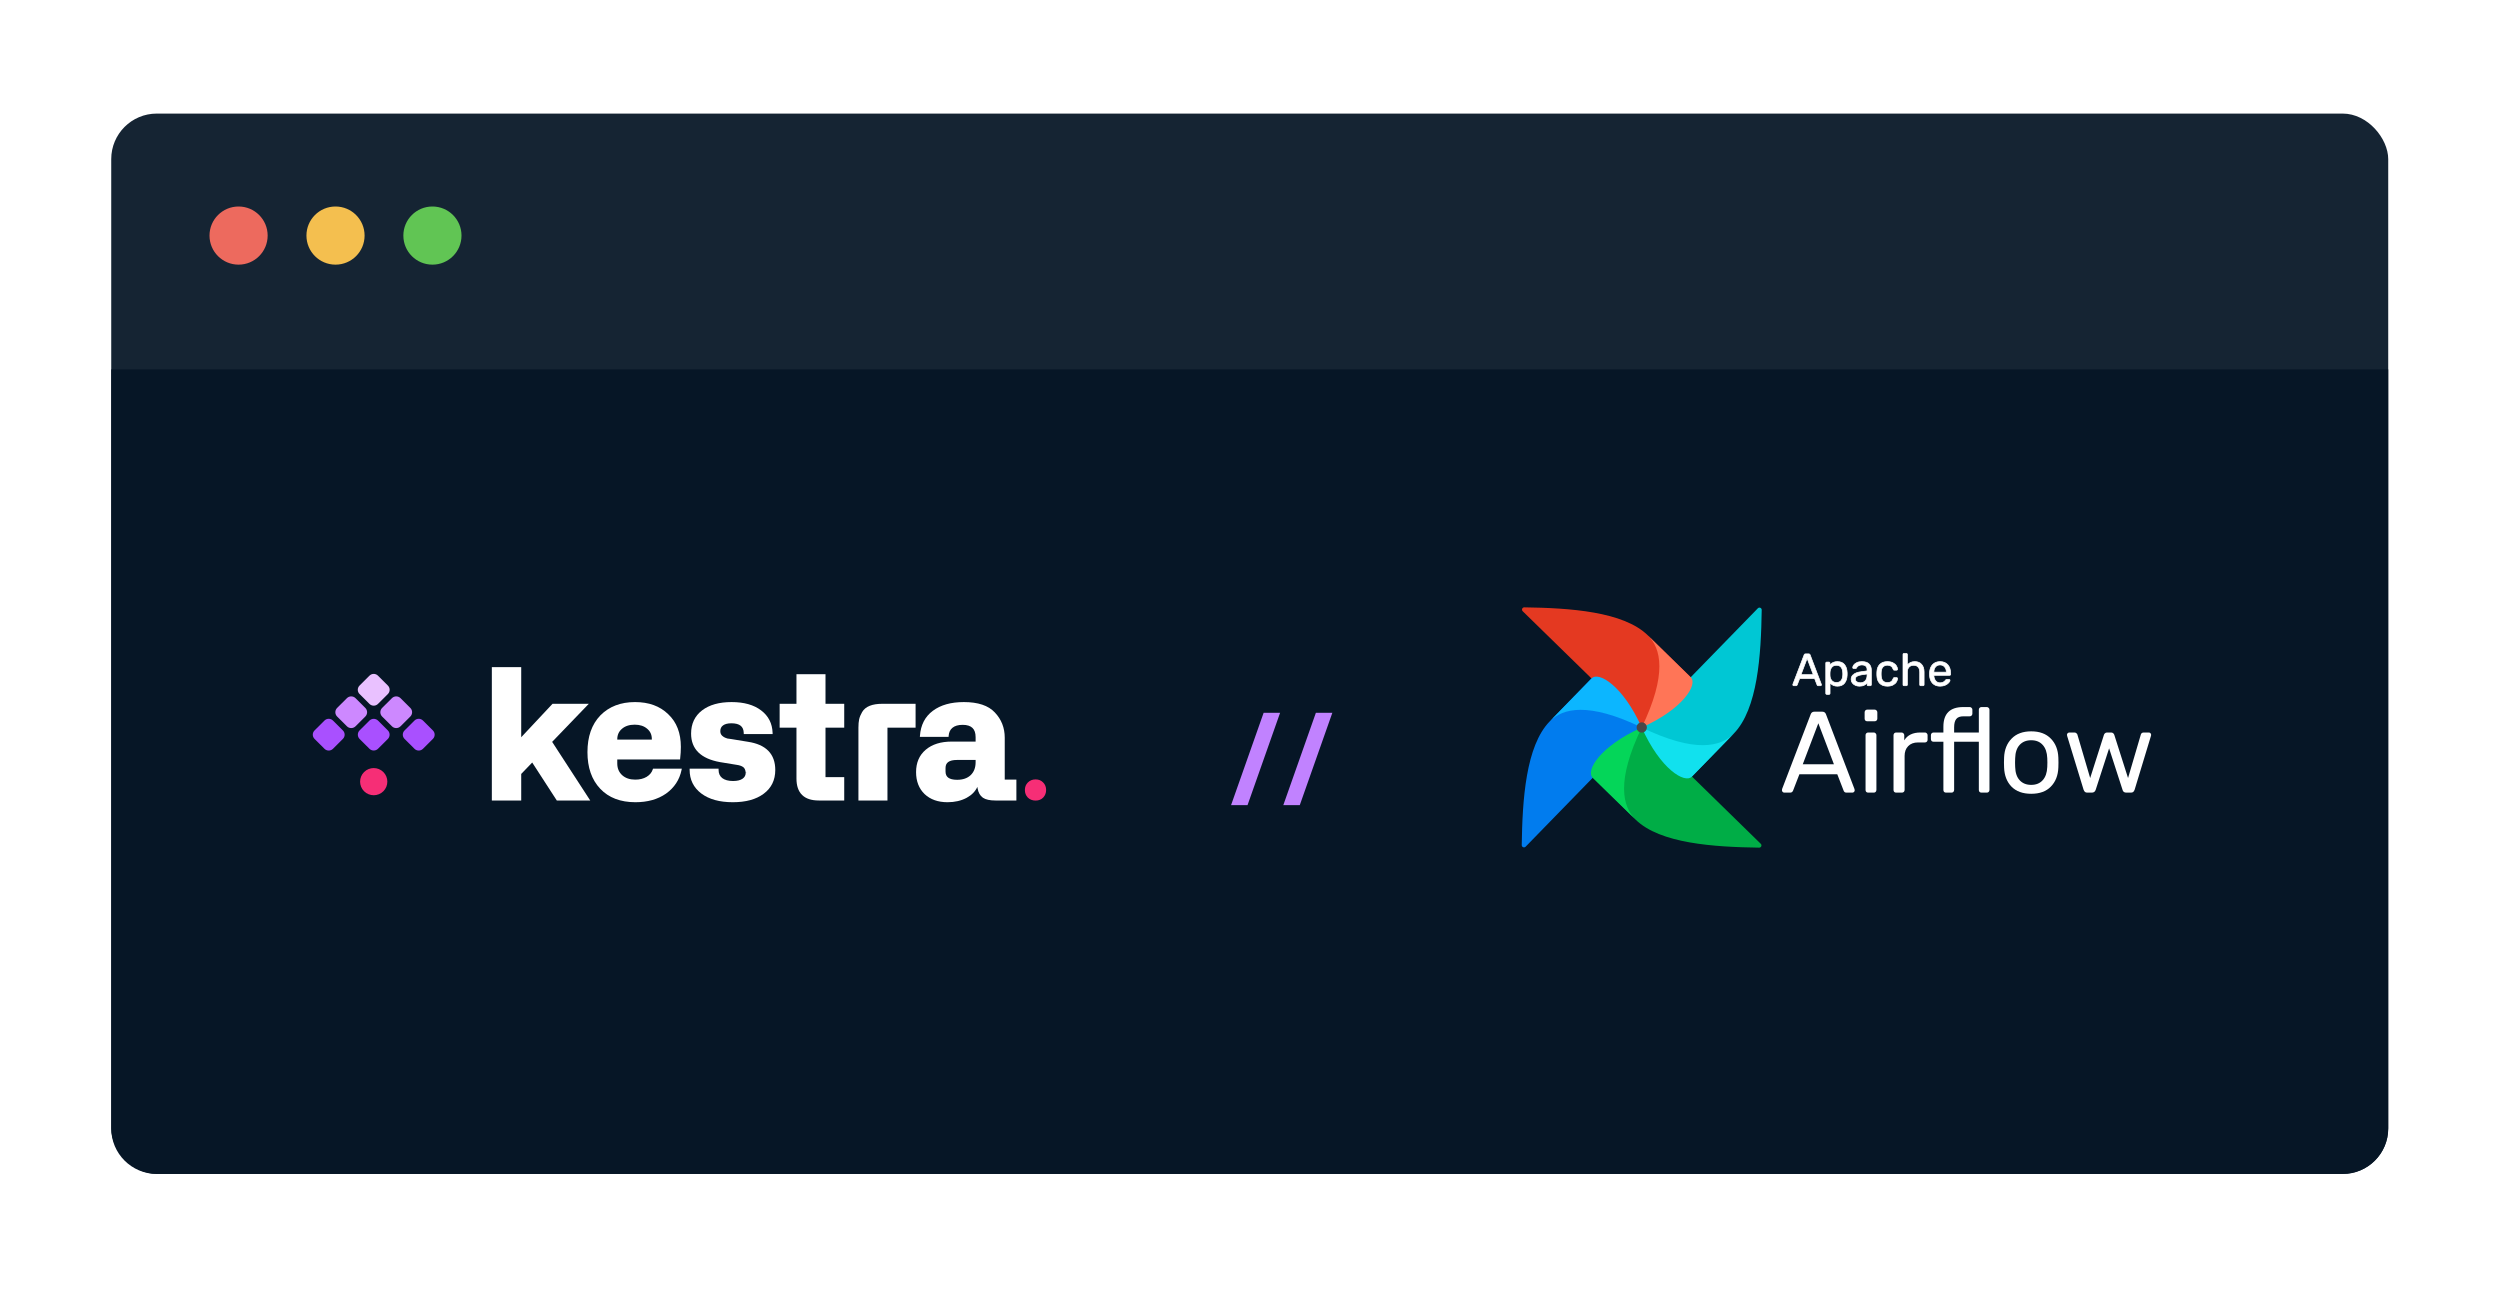<svg width="541" height="279" viewBox="0 0 541 279" fill="none" xmlns="http://www.w3.org/2000/svg">
<g filter="url(#filter0_d_3076_20203)">
<rect x="24.07" y="0.579" width="492.742" height="229.462" rx="9.855" fill="#152433"/>
<path d="M24.07 55.943H516.812V220.186C516.812 225.629 512.4 230.041 506.958 230.041H33.925C28.483 230.041 24.07 225.629 24.07 220.186V55.943Z" fill="#061626"/>
<g clip-path="url(#clip0_3076_20203)">
<path d="M330.142 159.225L355.005 133.702C355.161 133.542 355.19 133.295 355.06 133.114C353.548 131 350.759 130.633 349.725 129.213C346.662 125.005 345.885 122.624 344.569 122.772C344.477 122.782 344.395 122.832 344.33 122.898L335.349 132.118C330.182 137.422 329.441 149.1 329.305 158.879C329.299 159.321 329.834 159.541 330.142 159.225Z" fill="#017CEE"/>
<path d="M381.027 158.594L355.541 133.696C355.381 133.54 355.134 133.51 354.953 133.64C352.842 135.154 352.476 137.948 351.058 138.983C346.856 142.05 344.478 142.828 344.626 144.147C344.636 144.239 344.685 144.321 344.752 144.385L353.959 153.38C359.255 158.554 370.917 159.296 380.682 159.432C381.123 159.438 381.343 158.902 381.027 158.594Z" fill="#00AD46"/>
<path fill-rule="evenodd" clip-rule="evenodd" d="M353.959 153.38C351.065 150.553 349.723 144.962 355.27 133.431C346.255 137.465 343.096 142.768 344.65 144.286L353.959 153.38Z" fill="#04D659"/>
<path d="M380.396 107.637L355.534 133.159C355.378 133.319 355.348 133.567 355.478 133.748C356.99 135.862 359.78 136.229 360.814 137.649C363.877 141.856 364.654 144.238 365.97 144.09C366.062 144.08 366.144 144.03 366.208 143.964L375.19 134.744C380.357 129.44 381.098 117.762 381.234 107.983C381.24 107.541 380.705 107.321 380.396 107.637Z" fill="#00C7D4"/>
<path fill-rule="evenodd" clip-rule="evenodd" d="M375.19 134.744C372.367 137.641 366.784 138.986 355.27 133.431C359.298 142.458 364.593 145.622 366.109 144.065L375.19 134.744Z" fill="#11E1EE"/>
<path d="M329.512 108.268L354.998 133.166C355.158 133.322 355.405 133.352 355.586 133.222C357.697 131.707 358.063 128.914 359.481 127.879C363.683 124.811 366.061 124.033 365.913 122.715C365.903 122.623 365.853 122.541 365.788 122.476L356.581 113.482C351.284 108.308 339.622 107.566 329.858 107.429C329.416 107.423 329.196 107.959 329.512 108.268Z" fill="#E43921"/>
<path fill-rule="evenodd" clip-rule="evenodd" d="M356.581 113.482C359.474 116.308 360.816 121.9 355.269 133.431C364.284 129.397 367.443 124.093 365.889 122.575L356.581 113.482Z" fill="#FF7557"/>
<path fill-rule="evenodd" clip-rule="evenodd" d="M335.349 132.118C338.171 129.221 343.755 127.877 355.27 133.431C351.241 124.404 345.945 121.24 344.43 122.796L335.349 132.118Z" fill="#0CB6FF"/>
<path d="M355.287 134.541C355.901 134.533 356.393 134.028 356.385 133.414C356.377 132.799 355.873 132.307 355.26 132.314C354.646 132.322 354.154 132.826 354.162 133.441C354.169 134.056 354.673 134.548 355.287 134.541Z" fill="#4A4848"/>
<path d="M388.162 124.392C388.11 124.392 388.064 124.373 388.025 124.333C387.985 124.294 387.966 124.248 387.966 124.195C387.966 124.143 387.969 124.107 387.975 124.087L390.415 117.714C390.467 117.57 390.572 117.498 390.729 117.498H391.398C391.555 117.498 391.66 117.57 391.713 117.714L394.142 124.087L394.162 124.195C394.162 124.248 394.142 124.294 394.103 124.333C394.064 124.373 394.018 124.392 393.965 124.392H393.464C393.391 124.392 393.336 124.376 393.296 124.343C393.257 124.304 393.231 124.264 393.218 124.225L392.677 122.826H389.451L388.91 124.225C388.897 124.264 388.867 124.304 388.821 124.343C388.782 124.376 388.729 124.392 388.664 124.392H388.162ZM392.392 121.979L391.064 118.483L389.736 121.979H392.392ZM395.322 126.264C395.256 126.264 395.201 126.241 395.155 126.195C395.115 126.155 395.096 126.103 395.096 126.037V119.497C395.096 119.431 395.115 119.379 395.155 119.34C395.201 119.294 395.256 119.271 395.322 119.271H395.774C395.84 119.271 395.892 119.294 395.932 119.34C395.977 119.379 396 119.431 396 119.497V119.931C396.368 119.425 396.905 119.172 397.613 119.172C398.302 119.172 398.817 119.389 399.158 119.822C399.505 120.256 399.692 120.814 399.718 121.497C399.725 121.569 399.728 121.68 399.728 121.831C399.728 121.982 399.725 122.094 399.718 122.166C399.692 122.843 399.505 123.401 399.158 123.841C398.81 124.274 398.295 124.491 397.613 124.491C396.932 124.491 396.4 124.245 396.02 123.752V126.037C396.02 126.103 396 126.155 395.961 126.195C395.922 126.241 395.869 126.264 395.804 126.264H395.322ZM397.407 123.693C397.872 123.693 398.21 123.549 398.42 123.26C398.636 122.971 398.754 122.59 398.774 122.117C398.781 122.051 398.784 121.956 398.784 121.831C398.784 120.59 398.325 119.97 397.407 119.97C396.954 119.97 396.613 120.121 396.384 120.423C396.161 120.718 396.04 121.073 396.02 121.487L396.01 121.861L396.02 122.245C396.033 122.633 396.158 122.971 396.394 123.26C396.63 123.549 396.968 123.693 397.407 123.693ZM402.371 124.491C402.05 124.491 401.751 124.425 401.476 124.294C401.2 124.163 400.981 123.985 400.817 123.762C400.66 123.532 400.581 123.279 400.581 123.004C400.581 122.57 400.758 122.216 401.112 121.94C401.473 121.657 401.958 121.474 402.568 121.388L404.033 121.181V120.896C404.033 120.226 403.649 119.891 402.883 119.891C402.594 119.891 402.358 119.953 402.174 120.078C401.991 120.196 401.853 120.338 401.761 120.502C401.741 120.561 401.715 120.604 401.682 120.63C401.656 120.656 401.617 120.669 401.565 120.669H401.141C401.082 120.669 401.03 120.65 400.984 120.61C400.945 120.564 400.925 120.512 400.925 120.453C400.932 120.295 401.004 120.118 401.141 119.921C401.286 119.717 401.505 119.543 401.8 119.399C402.096 119.248 402.459 119.172 402.892 119.172C403.626 119.172 404.155 119.346 404.476 119.694C404.797 120.036 404.958 120.462 404.958 120.975V124.166C404.958 124.231 404.935 124.287 404.889 124.333C404.85 124.373 404.797 124.392 404.732 124.392H404.279C404.214 124.392 404.158 124.373 404.112 124.333C404.073 124.287 404.053 124.231 404.053 124.166V123.742C403.909 123.952 403.699 124.13 403.423 124.274C403.148 124.419 402.797 124.491 402.371 124.491ZM402.577 123.752C403.004 123.752 403.351 123.614 403.62 123.338C403.895 123.056 404.033 122.652 404.033 122.127V121.851L402.892 122.019C402.427 122.084 402.076 122.196 401.84 122.353C401.604 122.505 401.486 122.698 401.486 122.935C401.486 123.197 401.594 123.401 401.81 123.545C402.027 123.683 402.283 123.752 402.577 123.752ZM408.437 124.491C407.736 124.491 407.185 124.294 406.785 123.9C406.391 123.499 406.181 122.941 406.155 122.225L406.145 121.831L406.155 121.437C406.181 120.722 406.391 120.167 406.785 119.773C407.185 119.372 407.736 119.172 408.437 119.172C408.909 119.172 409.309 119.257 409.637 119.428C409.965 119.599 410.208 119.809 410.365 120.059C410.529 120.308 410.617 120.558 410.63 120.807C410.637 120.873 410.617 120.925 410.571 120.965C410.525 121.004 410.47 121.024 410.404 121.024H409.932C409.866 121.024 409.817 121.011 409.785 120.984C409.752 120.958 409.719 120.906 409.686 120.827C409.575 120.512 409.417 120.288 409.214 120.157C409.011 120.019 408.755 119.95 408.447 119.95C408.04 119.95 407.716 120.078 407.473 120.334C407.237 120.584 407.109 120.968 407.09 121.487L407.08 121.841L407.09 122.176C407.109 122.702 407.237 123.089 407.473 123.338C407.709 123.588 408.034 123.713 408.447 123.713C408.755 123.713 409.011 123.647 409.214 123.516C409.417 123.378 409.575 123.151 409.686 122.836C409.719 122.757 409.752 122.705 409.785 122.679C409.817 122.646 409.866 122.629 409.932 122.629H410.404C410.47 122.629 410.525 122.652 410.571 122.698C410.617 122.738 410.637 122.79 410.63 122.856C410.617 123.099 410.529 123.348 410.365 123.604C410.208 123.854 409.965 124.064 409.637 124.235C409.316 124.405 408.916 124.491 408.437 124.491ZM412.035 124.392C411.969 124.392 411.913 124.373 411.867 124.333C411.828 124.287 411.808 124.231 411.808 124.166V117.626C411.808 117.56 411.828 117.508 411.867 117.468C411.913 117.422 411.969 117.399 412.035 117.399H412.526C412.592 117.399 412.644 117.422 412.684 117.468C412.73 117.508 412.753 117.56 412.753 117.626V119.921C412.943 119.678 413.166 119.494 413.421 119.369C413.677 119.238 413.995 119.172 414.375 119.172C415.005 119.172 415.493 119.376 415.841 119.783C416.195 120.183 416.372 120.718 416.372 121.388V124.166C416.372 124.231 416.349 124.287 416.303 124.333C416.264 124.373 416.211 124.392 416.146 124.392H415.654C415.588 124.392 415.533 124.373 415.487 124.333C415.448 124.287 415.428 124.231 415.428 124.166V121.437C415.428 120.971 415.313 120.61 415.084 120.354C414.86 120.098 414.536 119.97 414.11 119.97C413.697 119.97 413.366 120.101 413.116 120.364C412.874 120.62 412.753 120.978 412.753 121.437V124.166C412.753 124.231 412.73 124.287 412.684 124.333C412.644 124.373 412.592 124.392 412.526 124.392H412.035ZM419.838 124.491C419.163 124.491 418.621 124.284 418.215 123.87C417.815 123.45 417.595 122.879 417.556 122.157L417.546 121.822L417.556 121.497C417.602 120.787 417.825 120.223 418.225 119.802C418.631 119.382 419.166 119.172 419.828 119.172C420.556 119.172 421.12 119.405 421.52 119.871C421.92 120.331 422.12 120.955 422.12 121.743V121.91C422.12 121.976 422.097 122.032 422.051 122.078C422.011 122.117 421.959 122.137 421.893 122.137H418.49V122.225C418.51 122.652 418.638 123.017 418.874 123.319C419.117 123.614 419.434 123.762 419.828 123.762C420.13 123.762 420.376 123.703 420.565 123.585C420.762 123.46 420.907 123.332 420.998 123.201C421.058 123.122 421.1 123.076 421.126 123.063C421.159 123.043 421.215 123.033 421.293 123.033H421.776C421.834 123.033 421.883 123.05 421.923 123.082C421.962 123.115 421.982 123.161 421.982 123.22C421.982 123.365 421.89 123.539 421.707 123.742C421.53 123.946 421.277 124.123 420.949 124.274C420.628 124.419 420.257 124.491 419.838 124.491ZM421.185 121.457V121.428C421.185 120.975 421.061 120.607 420.811 120.324C420.569 120.036 420.241 119.891 419.828 119.891C419.415 119.891 419.087 120.036 418.844 120.324C418.608 120.607 418.49 120.975 418.49 121.428V121.457H421.185Z" fill="white"/>
<path fill-rule="evenodd" clip-rule="evenodd" d="M392.454 122.022C392.44 122.043 392.416 122.055 392.391 122.055H389.736C389.711 122.055 389.688 122.043 389.674 122.022C389.659 122.002 389.656 121.976 389.665 121.952L390.993 118.456C391.004 118.426 391.032 118.407 391.064 118.407C391.095 118.407 391.123 118.426 391.134 118.456L392.462 121.952C392.471 121.976 392.468 122.002 392.454 122.022ZM391.064 118.696L389.846 121.904H392.282L391.064 118.696Z" fill="white"/>
<path fill-rule="evenodd" clip-rule="evenodd" d="M387.975 124.087L387.976 124.087L387.905 124.06L390.344 117.687C390.374 117.604 390.422 117.536 390.49 117.489C390.558 117.443 390.639 117.422 390.729 117.422H391.398C391.488 117.422 391.57 117.443 391.638 117.489C391.706 117.536 391.753 117.605 391.784 117.688L394.213 124.06C394.215 124.064 394.216 124.069 394.217 124.073L394.236 124.182C394.237 124.184 394.237 124.186 394.237 124.188C394.237 124.191 394.237 124.193 394.237 124.195C394.237 124.269 394.209 124.334 394.156 124.387C394.104 124.439 394.039 124.468 393.965 124.468H393.464C393.381 124.468 393.305 124.449 393.248 124.401C393.246 124.4 393.244 124.398 393.243 124.397C393.198 124.352 393.165 124.304 393.147 124.251L392.625 122.902H389.502L388.981 124.251C388.961 124.307 388.921 124.357 388.87 124.401L388.815 124.336L388.821 124.343L388.87 124.401L388.869 124.401C388.813 124.448 388.742 124.468 388.664 124.468H388.162C388.088 124.468 388.024 124.439 387.971 124.387C387.918 124.334 387.89 124.269 387.89 124.195C387.89 124.143 387.893 124.096 387.903 124.063L387.905 124.06L387.975 124.087ZM388.773 124.285C388.812 124.251 388.831 124.223 388.838 124.201L388.839 124.198L389.38 122.799C389.391 122.77 389.42 122.751 389.451 122.751H392.677C392.708 122.751 392.736 122.77 392.747 122.799L393.288 124.198L393.289 124.201C393.297 124.225 393.315 124.254 393.348 124.287C393.369 124.304 393.405 124.317 393.464 124.317H393.965C393.996 124.317 394.023 124.306 394.049 124.28C394.074 124.255 394.085 124.23 394.086 124.201L394.069 124.108L391.642 117.741L391.642 117.74C391.62 117.68 391.589 117.64 391.552 117.614C391.515 117.589 391.465 117.573 391.398 117.573H390.729C390.662 117.573 390.613 117.589 390.575 117.614C390.538 117.64 390.508 117.68 390.486 117.74L390.485 117.741L388.047 124.111C388.045 124.118 388.041 124.142 388.041 124.195C388.041 124.226 388.052 124.254 388.078 124.28C388.104 124.306 388.131 124.317 388.162 124.317H388.664C388.717 124.317 388.751 124.304 388.773 124.285Z" fill="white"/>
<path fill-rule="evenodd" clip-rule="evenodd" d="M396.324 120.377C396.09 120.686 395.965 121.056 395.944 121.483V121.485L395.934 121.859V121.863L395.944 122.247V122.248C395.958 122.651 396.088 123.005 396.335 123.308C396.588 123.617 396.949 123.769 397.407 123.769C397.888 123.769 398.252 123.619 398.48 123.305C398.708 123.001 398.829 122.605 398.849 122.123C398.856 122.053 398.86 121.956 398.86 121.831C398.86 121.204 398.744 120.719 398.5 120.39C398.254 120.057 397.884 119.894 397.407 119.894C396.936 119.894 396.57 120.053 396.324 120.377ZM398.359 123.215L398.359 123.214C398.564 122.941 398.679 122.576 398.698 122.114C398.698 122.112 398.699 122.111 398.699 122.11C398.705 122.048 398.708 121.956 398.708 121.831C398.708 121.218 398.594 120.772 398.379 120.48C398.166 120.193 397.847 120.046 397.407 120.046C396.973 120.046 396.657 120.189 396.444 120.469C396.231 120.75 396.115 121.09 396.096 121.49L396.086 121.861L396.096 122.243C396.108 122.614 396.227 122.936 396.452 123.212C396.671 123.48 396.986 123.617 397.407 123.617C397.856 123.617 398.167 123.479 398.359 123.215Z" fill="white"/>
<path fill-rule="evenodd" clip-rule="evenodd" d="M399.217 119.775C399.576 120.224 399.767 120.798 399.794 121.493C399.8 121.568 399.804 121.682 399.804 121.831C399.804 121.981 399.8 122.094 399.794 122.17C399.767 122.859 399.576 123.433 399.217 123.888L399.216 123.888C398.851 124.344 398.312 124.567 397.613 124.567C396.987 124.567 396.479 124.364 396.096 123.957V126.037C396.096 126.118 396.071 126.191 396.016 126.246C395.962 126.309 395.888 126.339 395.803 126.339H395.322C395.236 126.339 395.161 126.309 395.101 126.248C395.045 126.192 395.02 126.119 395.02 126.037V119.497C395.02 119.415 395.045 119.342 395.101 119.286C395.161 119.226 395.236 119.195 395.322 119.195H395.774C395.858 119.195 395.93 119.225 395.985 119.286C396.046 119.34 396.076 119.413 396.076 119.497V119.717C396.452 119.302 396.967 119.096 397.613 119.096C398.319 119.096 398.858 119.319 399.217 119.775ZM395.882 119.397C395.879 119.395 395.877 119.392 395.874 119.389C395.85 119.361 395.82 119.346 395.774 119.346H395.322C395.276 119.346 395.239 119.361 395.208 119.393C395.185 119.416 395.171 119.448 395.171 119.497V126.037C395.171 126.087 395.185 126.119 395.208 126.141C395.239 126.173 395.276 126.188 395.322 126.188H395.803C395.849 126.188 395.88 126.173 395.904 126.146C395.905 126.144 395.906 126.143 395.908 126.141C395.93 126.119 395.944 126.087 395.944 126.037V123.752C395.944 123.72 395.965 123.691 395.996 123.68C396.026 123.67 396.06 123.68 396.08 123.706C396.444 124.178 396.952 124.415 397.613 124.415C398.278 124.415 398.769 124.205 399.098 123.793C399.434 123.368 399.617 122.827 399.642 122.163L399.643 122.159C399.649 122.091 399.652 121.982 399.652 121.831C399.652 121.681 399.649 121.572 399.643 121.503L399.642 121.499C399.617 120.829 399.434 120.288 399.098 119.87L399.098 119.869C398.775 119.458 398.285 119.248 397.613 119.248C396.925 119.248 396.412 119.492 396.061 119.975C396.042 120.002 396.008 120.013 395.977 120.002C395.946 119.992 395.925 119.963 395.925 119.931V119.497C395.925 119.451 395.91 119.421 395.882 119.397Z" fill="white"/>
<path d="M400.756 123.807L400.755 123.805C400.588 123.563 400.505 123.295 400.505 123.004C400.505 122.546 400.694 122.17 401.065 121.88L401.158 122C400.822 122.262 400.656 122.595 400.656 123.004C400.656 123.264 400.73 123.502 400.879 123.719C401.035 123.93 401.244 124.099 401.508 124.225C401.773 124.352 402.06 124.415 402.371 124.415C402.789 124.415 403.127 124.344 403.388 124.207C403.655 124.067 403.854 123.897 403.991 123.699C404.009 123.672 404.043 123.66 404.075 123.67C404.107 123.68 404.128 123.709 404.128 123.742V124.166C404.128 124.213 404.141 124.25 404.166 124.28C404.196 124.304 404.232 124.317 404.279 124.317H404.731C404.781 124.317 404.813 124.302 404.835 124.28C404.867 124.248 404.882 124.212 404.882 124.166V120.975C404.882 120.48 404.728 120.072 404.421 119.746L404.42 119.746C404.119 119.42 403.617 119.248 402.892 119.248C402.468 119.248 402.116 119.322 401.835 119.466L401.834 119.467C401.546 119.607 401.338 119.774 401.203 119.964C401.071 120.154 401.007 120.316 401.001 120.453C401.001 120.491 401.012 120.525 401.038 120.556C401.069 120.582 401.103 120.593 401.141 120.593H401.564C401.605 120.593 401.622 120.583 401.629 120.576C401.63 120.575 401.631 120.574 401.632 120.573C401.633 120.573 401.634 120.572 401.635 120.571C401.652 120.557 401.672 120.529 401.689 120.478C401.691 120.473 401.693 120.469 401.695 120.465C401.794 120.288 401.941 120.138 402.133 120.015C402.332 119.88 402.584 119.815 402.882 119.815C403.275 119.815 403.584 119.901 403.795 120.085C404.008 120.271 404.109 120.546 404.109 120.896V121.181C404.109 121.219 404.081 121.251 404.044 121.256L402.578 121.463H402.578L402.568 121.388L402.557 121.313L403.958 121.116V120.896C403.958 120.575 403.866 120.348 403.696 120.199C403.523 120.049 403.257 119.967 402.882 119.967C402.604 119.967 402.384 120.027 402.216 120.141L402.215 120.142C402.042 120.253 401.915 120.384 401.83 120.533C401.809 120.595 401.778 120.648 401.733 120.686C401.688 120.729 401.627 120.745 401.564 120.745H401.141C401.064 120.745 400.994 120.718 400.935 120.668C400.932 120.665 400.929 120.662 400.927 120.659C400.876 120.6 400.849 120.53 400.849 120.453V120.449C400.857 120.272 400.937 120.08 401.079 119.877L401.08 119.877C401.233 119.66 401.464 119.479 401.766 119.331C402.075 119.173 402.451 119.096 402.892 119.096C403.636 119.096 404.189 119.272 404.531 119.643C404.867 119.999 405.033 120.445 405.033 120.975V124.166C405.033 124.251 405.002 124.326 404.942 124.387C404.886 124.443 404.813 124.468 404.731 124.468H404.279C404.197 124.468 404.123 124.443 404.062 124.391C404.059 124.388 404.057 124.385 404.054 124.383C404.002 124.322 403.977 124.248 403.977 124.166V123.957C403.839 124.104 403.666 124.232 403.458 124.341C403.169 124.493 402.805 124.567 402.371 124.567C402.039 124.567 401.729 124.499 401.443 124.362C401.158 124.226 400.928 124.041 400.756 123.807Z" fill="white"/>
<path d="M402.557 121.313C401.939 121.4 401.44 121.587 401.065 121.88L401.112 121.94L401.158 122L401.159 121.999C401.505 121.728 401.977 121.547 402.578 121.463L402.557 121.313Z" fill="white"/>
<path fill-rule="evenodd" clip-rule="evenodd" d="M404.082 121.794C404.099 121.808 404.109 121.829 404.109 121.851V122.127C404.109 122.665 403.967 123.091 403.674 123.391C403.389 123.683 403.022 123.828 402.577 123.828C402.27 123.828 402 123.756 401.769 123.609L401.768 123.608L401.807 123.55L401.81 123.545L401.768 123.608C401.531 123.45 401.41 123.222 401.41 122.935C401.41 122.667 401.546 122.452 401.799 122.29C402.049 122.123 402.412 122.01 402.882 121.944L404.022 121.776C404.044 121.773 404.066 121.779 404.082 121.794ZM403.958 121.939L402.903 122.094L402.903 122.094C402.442 122.159 402.104 122.268 401.882 122.416L401.84 122.353L401.843 122.359L401.882 122.416L401.88 122.417C401.662 122.557 401.561 122.729 401.561 122.935C401.561 123.172 401.657 123.351 401.851 123.481C402.053 123.61 402.294 123.676 402.577 123.676C402.986 123.676 403.313 123.545 403.566 123.286C403.823 123.022 403.958 122.639 403.958 122.127V121.939Z" fill="white"/>
<path fill-rule="evenodd" clip-rule="evenodd" d="M406.732 123.954L406.731 123.953C406.321 123.536 406.106 122.957 406.08 122.228V122.227L406.07 121.833V121.83L406.08 121.436V121.435C406.106 120.706 406.321 120.13 406.731 119.719C407.148 119.301 407.72 119.096 408.437 119.096C408.918 119.096 409.33 119.183 409.672 119.361C410.008 119.536 410.262 119.754 410.428 120.017C410.597 120.275 410.692 120.537 410.706 120.802C410.714 120.889 410.687 120.966 410.621 121.022C410.56 121.074 410.486 121.1 410.404 121.1H409.932C409.858 121.1 409.789 121.085 409.737 121.044C409.689 121.005 409.65 120.937 409.616 120.856L409.615 120.852C409.507 120.547 409.358 120.34 409.173 120.221L409.172 120.22C408.984 120.092 408.744 120.026 408.447 120.026C408.058 120.026 407.754 120.148 407.528 120.386C407.31 120.617 407.184 120.98 407.165 121.49L407.155 121.839V121.843L407.165 122.173C407.184 122.69 407.31 123.056 407.528 123.286C407.747 123.518 408.05 123.637 408.447 123.637C408.744 123.637 408.985 123.574 409.173 123.452C409.358 123.326 409.507 123.115 409.615 122.811L409.616 122.807C409.649 122.728 409.686 122.662 409.733 122.623C409.785 122.572 409.856 122.554 409.932 122.554H410.404C410.488 122.554 410.562 122.584 410.622 122.642C410.687 122.699 410.714 122.775 410.706 122.861C410.692 123.119 410.598 123.381 410.429 123.645C410.263 123.908 410.009 124.127 409.672 124.302C409.337 124.48 408.924 124.567 408.437 124.567C407.721 124.567 407.149 124.365 406.732 123.954ZM410.302 120.1L410.301 120.099C410.152 119.863 409.921 119.661 409.602 119.495C409.288 119.332 408.9 119.248 408.437 119.248C407.75 119.248 407.221 119.443 406.838 119.826C406.462 120.203 406.256 120.738 406.231 121.44L406.221 121.831L406.231 122.223C406.256 122.925 406.462 123.463 406.838 123.847C407.221 124.223 407.751 124.415 408.437 124.415C408.907 124.415 409.294 124.331 409.601 124.168L409.602 124.168C409.921 124.001 410.152 123.8 410.301 123.564L410.301 123.564C410.46 123.316 410.543 123.079 410.555 122.852L410.555 122.848C410.56 122.805 410.547 122.777 410.522 122.756C410.521 122.754 410.519 122.753 410.518 122.752C410.486 122.72 410.45 122.705 410.404 122.705H409.932C409.878 122.705 409.852 122.718 409.838 122.732C409.836 122.734 409.834 122.736 409.832 122.738C409.815 122.751 409.788 122.788 409.757 122.863C409.642 123.187 409.477 123.429 409.256 123.578L409.255 123.579C409.037 123.72 408.766 123.788 408.447 123.788C408.018 123.788 407.671 123.658 407.418 123.391C407.164 123.122 407.034 122.713 407.014 122.179V122.178L407.004 121.844V121.839L407.014 121.485V121.484C407.034 120.956 407.164 120.55 407.418 120.282C407.677 120.009 408.023 119.874 408.447 119.874C408.766 119.874 409.038 119.946 409.256 120.094C409.477 120.238 409.642 120.477 409.757 120.8C409.788 120.875 409.815 120.912 409.832 120.925C409.845 120.936 409.875 120.948 409.932 120.948H410.404C410.453 120.948 410.491 120.934 410.522 120.907C410.547 120.886 410.56 120.858 410.555 120.815L410.555 120.811C410.543 120.577 410.459 120.341 410.302 120.1Z" fill="white"/>
<path fill-rule="evenodd" clip-rule="evenodd" d="M413.171 120.416C412.945 120.654 412.828 120.991 412.828 121.437V124.166C412.828 124.251 412.797 124.326 412.737 124.387C412.681 124.443 412.608 124.468 412.526 124.468H412.034C411.953 124.468 411.879 124.443 411.818 124.391C411.815 124.388 411.812 124.385 411.81 124.383C411.758 124.322 411.733 124.248 411.733 124.166V117.626C411.733 117.544 411.758 117.471 411.814 117.415C411.874 117.354 411.949 117.323 412.034 117.323H412.526C412.61 117.323 412.682 117.353 412.737 117.414C412.798 117.469 412.828 117.542 412.828 117.626V119.716C412.993 119.542 413.179 119.403 413.387 119.302C413.656 119.163 413.987 119.096 414.375 119.096C415.022 119.096 415.534 119.307 415.898 119.734C416.267 120.151 416.448 120.705 416.448 121.388V124.166C416.448 124.251 416.417 124.326 416.356 124.387C416.301 124.443 416.227 124.468 416.146 124.468H415.654C415.572 124.468 415.498 124.443 415.437 124.391C415.435 124.388 415.432 124.385 415.429 124.383C415.377 124.322 415.352 124.248 415.352 124.166V121.437C415.352 120.983 415.24 120.643 415.027 120.405L415.026 120.404C414.821 120.168 414.52 120.046 414.11 120.046C413.714 120.046 413.404 120.171 413.171 120.416ZM412.631 117.522C412.629 117.521 412.628 117.519 412.626 117.517C412.602 117.49 412.572 117.475 412.526 117.475H412.034C411.989 117.475 411.952 117.49 411.921 117.522C411.898 117.544 411.884 117.576 411.884 117.626V124.166C411.884 124.213 411.897 124.249 411.921 124.279C411.951 124.304 411.988 124.317 412.034 124.317H412.526C412.576 124.317 412.607 124.302 412.63 124.28C412.662 124.248 412.677 124.212 412.677 124.166V121.437C412.677 120.964 412.802 120.586 413.062 120.312C413.327 120.032 413.679 119.894 414.11 119.894C414.551 119.894 414.899 120.027 415.14 120.304C415.385 120.578 415.503 120.959 415.503 121.437V124.166C415.503 124.213 415.516 124.249 415.54 124.279C415.57 124.304 415.607 124.317 415.654 124.317H416.146C416.195 124.317 416.227 124.302 416.249 124.28C416.281 124.248 416.296 124.212 416.296 124.166V121.388C416.296 120.732 416.123 120.216 415.784 119.833L415.783 119.832C415.453 119.445 414.987 119.248 414.375 119.248C414.003 119.248 413.698 119.312 413.456 119.436L413.454 119.437C413.21 119.556 412.996 119.733 412.812 119.967C412.792 119.993 412.758 120.003 412.728 119.992C412.697 119.982 412.677 119.953 412.677 119.921V117.626C412.677 117.58 412.662 117.549 412.634 117.526C412.633 117.525 412.632 117.523 412.631 117.522Z" fill="white"/>
<path fill-rule="evenodd" clip-rule="evenodd" d="M421.261 121.457C421.261 121.499 421.227 121.533 421.185 121.533H418.49C418.448 121.533 418.415 121.499 418.415 121.457V121.428C418.415 120.961 418.536 120.575 418.786 120.276L418.786 120.276C419.045 119.968 419.395 119.815 419.828 119.815C420.26 119.815 420.61 119.968 420.868 120.275C420.869 120.275 420.869 120.275 420.869 120.276L420.811 120.324L420.868 120.274C420.868 120.274 420.868 120.275 420.868 120.275C421.132 120.573 421.261 120.96 421.261 121.428V121.457ZM420.755 120.375L420.754 120.373C420.527 120.103 420.221 119.967 419.828 119.967C419.435 119.967 419.129 120.103 418.902 120.373C418.688 120.629 418.574 120.964 418.566 121.381H421.109C421.101 120.965 420.981 120.631 420.755 120.375Z" fill="white"/>
<path fill-rule="evenodd" clip-rule="evenodd" d="M418.161 123.923L418.16 123.923C417.745 123.486 417.521 122.896 417.48 122.161V122.159L417.47 121.824V121.819L417.48 121.494V121.492C417.527 120.769 417.755 120.186 418.17 119.75L418.17 119.75C418.593 119.313 419.148 119.096 419.828 119.096C420.573 119.096 421.16 119.336 421.577 119.822C421.992 120.299 422.195 120.942 422.195 121.743V121.91C422.195 121.996 422.164 122.071 422.104 122.131C422.048 122.187 421.975 122.213 421.893 122.213H418.566V122.222C418.585 122.635 418.708 122.984 418.933 123.272C419.161 123.549 419.457 123.686 419.828 123.686C420.12 123.686 420.35 123.629 420.525 123.521C420.717 123.399 420.852 123.277 420.936 123.157L420.938 123.155C420.968 123.115 420.995 123.081 421.019 123.055C421.041 123.032 421.066 123.008 421.092 122.995C421.143 122.966 421.215 122.957 421.293 122.957H421.775C421.849 122.957 421.916 122.978 421.971 123.024C422.031 123.074 422.058 123.142 422.058 123.22C422.058 123.394 421.949 123.586 421.763 123.792C421.577 124.006 421.315 124.189 420.981 124.343L420.98 124.343C420.647 124.493 420.266 124.567 419.838 124.567C419.146 124.567 418.584 124.354 418.161 123.923ZM421.463 119.921L421.462 119.921C421.079 119.474 420.538 119.248 419.828 119.248C419.183 119.248 418.669 119.452 418.279 119.855C417.895 120.259 417.677 120.805 417.631 121.499L417.622 121.819V121.824L417.632 122.154C417.671 122.862 417.885 123.414 418.27 123.818C418.659 124.214 419.18 124.415 419.838 124.415C420.249 124.415 420.608 124.344 420.918 124.205C421.239 124.057 421.481 123.886 421.649 123.693L421.65 123.692C421.831 123.491 421.906 123.335 421.906 123.22C421.906 123.18 421.894 123.157 421.874 123.141C421.851 123.121 421.82 123.109 421.775 123.109H421.293C421.217 123.109 421.179 123.119 421.165 123.128C421.163 123.129 421.162 123.129 421.16 123.13C421.161 123.13 421.16 123.13 421.158 123.132C421.157 123.133 421.155 123.134 421.153 123.136C421.147 123.141 421.139 123.148 421.13 123.158C421.111 123.178 421.088 123.207 421.06 123.244C420.961 123.386 420.808 123.521 420.606 123.649L420.605 123.649C420.4 123.777 420.139 123.838 419.828 123.838C419.413 123.838 419.073 123.68 418.816 123.367L418.814 123.365C418.568 123.05 418.435 122.67 418.415 122.229L418.415 122.225V122.137C418.415 122.095 418.448 122.061 418.49 122.061H421.893C421.943 122.061 421.975 122.047 421.997 122.024C422.029 121.993 422.044 121.956 422.044 121.91V121.743C422.044 120.968 421.847 120.363 421.463 119.921Z" fill="white"/>
<path fill-rule="evenodd" clip-rule="evenodd" d="M385.767 147.374C385.867 147.474 385.984 147.525 386.117 147.525H387.392C387.558 147.525 387.691 147.483 387.791 147.4C387.908 147.299 387.983 147.199 388.016 147.099L389.391 143.546H397.586L398.961 147.099C398.994 147.199 399.061 147.299 399.161 147.4C399.261 147.483 399.402 147.525 399.585 147.525H400.86C400.993 147.525 401.11 147.474 401.209 147.374C401.31 147.274 401.359 147.158 401.359 147.024L401.31 146.749L395.138 130.559C395.004 130.192 394.738 130.008 394.338 130.008H392.639C392.239 130.008 391.972 130.192 391.839 130.559L385.642 146.749C385.626 146.799 385.617 146.89 385.617 147.024C385.617 147.158 385.667 147.274 385.767 147.374ZM393.488 132.511L396.862 141.394H390.115L393.488 132.511Z" fill="white"/>
<path d="M403.656 131.935C403.773 132.035 403.915 132.085 404.081 132.085H405.655C405.822 132.085 405.964 132.035 406.08 131.935C406.197 131.818 406.255 131.677 406.255 131.51V130.159C406.255 129.992 406.197 129.85 406.08 129.733C405.964 129.616 405.822 129.558 405.655 129.558H404.081C403.915 129.558 403.773 129.616 403.656 129.733C403.556 129.85 403.506 129.992 403.506 130.159V131.51C403.506 131.677 403.556 131.818 403.656 131.935Z" fill="white"/>
<path d="M403.856 147.374C403.973 147.474 404.115 147.525 404.281 147.525H405.48C405.647 147.525 405.78 147.474 405.88 147.374C405.997 147.258 406.055 147.116 406.055 146.949V135.088C406.055 134.921 405.997 134.788 405.88 134.688C405.78 134.571 405.647 134.513 405.48 134.513H404.281C404.115 134.513 403.973 134.571 403.856 134.688C403.756 134.788 403.706 134.921 403.706 135.088V146.949C403.706 147.116 403.756 147.258 403.856 147.374Z" fill="white"/>
<path d="M409.908 147.374C410.025 147.474 410.166 147.525 410.333 147.525H411.557C411.724 147.525 411.865 147.474 411.982 147.374C412.099 147.258 412.157 147.116 412.157 146.949V139.592C412.157 138.692 412.415 137.983 412.932 137.465C413.448 136.931 414.156 136.665 415.056 136.665H416.555C416.721 136.665 416.855 136.614 416.955 136.514C417.071 136.414 417.129 136.281 417.129 136.114V135.088C417.129 134.921 417.071 134.788 416.955 134.688C416.855 134.571 416.721 134.513 416.555 134.513H415.58C413.931 134.513 412.765 135.08 412.082 136.214V135.113C412.082 134.946 412.024 134.804 411.907 134.688C411.791 134.571 411.649 134.513 411.482 134.513H410.333C410.166 134.513 410.025 134.571 409.908 134.688C409.808 134.804 409.758 134.946 409.758 135.113V146.949C409.758 147.116 409.808 147.258 409.908 147.374Z" fill="white"/>
<path d="M420.7 147.374C420.816 147.474 420.958 147.525 421.124 147.525H422.299C422.466 147.525 422.599 147.474 422.699 147.374C422.815 147.258 422.874 147.116 422.874 146.949V136.514H428.221V146.949C428.221 147.116 428.271 147.258 428.371 147.374C428.488 147.474 428.629 147.525 428.796 147.525H429.945C430.112 147.525 430.245 147.474 430.345 147.374C430.462 147.258 430.52 147.116 430.52 146.949V129.583C430.52 129.416 430.462 129.283 430.345 129.183C430.245 129.066 430.112 129.007 429.945 129.007H428.796C428.629 129.007 428.488 129.066 428.371 129.183C428.271 129.283 428.221 129.416 428.221 129.583V134.513H422.874V133.386C422.874 132.586 423.024 131.994 423.323 131.61C423.623 131.209 424.148 131.009 424.898 131.009H426.247C426.414 131.009 426.547 130.959 426.647 130.859C426.763 130.742 426.822 130.601 426.822 130.434V129.583C426.822 129.416 426.763 129.283 426.647 129.183C426.547 129.066 426.414 129.007 426.247 129.007H424.848C421.982 129.007 420.55 130.425 420.55 133.261V134.513H418.426C418.259 134.513 418.118 134.571 418.001 134.688C417.901 134.788 417.851 134.921 417.851 135.088V135.939C417.851 136.106 417.901 136.247 418.001 136.364C418.118 136.464 418.259 136.514 418.426 136.514H420.55V146.949C420.55 147.116 420.6 147.258 420.7 147.374Z" fill="white"/>
<path fill-rule="evenodd" clip-rule="evenodd" d="M435.283 146.223C436.299 147.258 437.723 147.775 439.556 147.775C441.388 147.775 442.804 147.258 443.803 146.223C444.82 145.189 445.361 143.813 445.428 142.094C445.444 141.911 445.453 141.552 445.453 141.019C445.453 140.485 445.444 140.126 445.428 139.943C445.361 138.241 444.82 136.873 443.803 135.839C442.787 134.788 441.371 134.262 439.556 134.262C437.74 134.262 436.324 134.788 435.308 135.839C434.292 136.873 433.75 138.241 433.684 139.943L433.659 141.019L433.684 142.094C433.75 143.813 434.283 145.189 435.283 146.223ZM442.029 144.847C441.43 145.514 440.605 145.848 439.556 145.848C438.506 145.848 437.673 145.514 437.057 144.847C436.441 144.18 436.116 143.22 436.082 141.969L436.057 141.019L436.082 140.068C436.116 138.817 436.441 137.857 437.057 137.19C437.673 136.523 438.506 136.189 439.556 136.189C440.605 136.189 441.43 136.523 442.029 137.19C442.646 137.857 442.979 138.817 443.029 140.068C443.046 140.235 443.054 140.551 443.054 141.019C443.054 141.486 443.046 141.802 443.029 141.969C442.979 143.22 442.646 144.18 442.029 144.847Z" fill="white"/>
<path d="M451.188 147.374C451.305 147.474 451.472 147.525 451.688 147.525H452.663C453.096 147.525 453.379 147.316 453.512 146.899L456.411 137.941L459.31 146.899C459.409 147.316 459.684 147.525 460.134 147.525H461.109C461.342 147.525 461.517 147.474 461.633 147.374C461.75 147.274 461.85 147.116 461.933 146.899L465.456 135.288L465.506 135.038C465.506 134.888 465.456 134.763 465.357 134.663C465.257 134.563 465.14 134.513 465.007 134.513H463.882C463.716 134.513 463.574 134.563 463.457 134.663C463.358 134.763 463.299 134.855 463.283 134.938L460.509 144.372L457.536 135.038C457.502 134.905 457.427 134.788 457.311 134.688C457.194 134.571 457.036 134.513 456.836 134.513H455.986C455.786 134.513 455.628 134.571 455.511 134.688C455.395 134.788 455.32 134.905 455.286 135.038L452.313 144.372L449.539 134.938C449.506 134.838 449.431 134.746 449.314 134.663C449.215 134.563 449.081 134.513 448.915 134.513H447.815C447.682 134.513 447.557 134.563 447.44 134.663C447.34 134.763 447.29 134.888 447.29 135.038L447.34 135.288L450.889 146.899C450.972 147.116 451.072 147.274 451.188 147.374Z" fill="white"/>
</g>
<path d="M266.401 150.234L273.447 130.257H277.011L269.966 150.234H266.401ZM277.707 150.234L284.753 130.257H288.317L281.271 150.234H277.707Z" fill="#C182FF"/>
<path d="M112.791 120.367H106.434V149.228H112.791V143.48L115.169 141.008L120.492 149.228H127.725L119.485 136.54L127.416 128.302H119.565L112.791 135.538V120.367Z" fill="white"/>
<path d="M178.638 121.894H172.355V128.302H168.713V133.47H172.355V144.483C172.355 146.023 172.748 147.222 173.574 148.033C174.4 148.843 175.619 149.228 177.186 149.228H182.69V144.172H178.638V133.47H182.69V128.302H178.638V121.894Z" fill="white"/>
<path fill-rule="evenodd" clip-rule="evenodd" d="M137.428 127.929C134.325 127.929 131.814 128.885 129.919 130.813L129.918 130.815C128.047 132.757 127.125 135.417 127.125 138.765C127.125 142.075 128.035 144.722 129.879 146.676C131.726 148.633 134.278 149.6 137.503 149.6C140.13 149.6 142.347 148.982 144.138 147.732L144.139 147.731L144.141 147.73C145.931 146.442 147.048 144.74 147.484 142.631L147.543 142.346H141.308L141.255 142.51C141.038 143.17 140.599 143.704 139.921 144.112C139.255 144.508 138.44 144.712 137.466 144.712C136.28 144.712 135.345 144.385 134.637 143.749C133.932 143.103 133.576 142.262 133.576 141.205V140.343H147.164L147.188 140.134C147.289 139.281 147.339 138.446 147.339 137.629C147.339 134.636 146.432 132.265 144.595 130.547C142.8 128.795 140.402 127.929 137.428 127.929ZM134.596 133.71C135.277 133.122 136.189 132.818 137.354 132.818C138.48 132.818 139.367 133.116 140.037 133.692L140.039 133.693L140.04 133.694C140.718 134.256 141.056 134.989 141.056 135.915V136.051H133.576V135.989C133.576 135.036 133.916 134.284 134.594 133.712L134.596 133.71Z" fill="white"/>
<path fill-rule="evenodd" clip-rule="evenodd" d="M158.306 127.929C155.646 127.929 153.51 128.52 151.925 129.729L151.924 129.73C150.342 130.946 149.553 132.632 149.553 134.76C149.553 136.422 150.075 137.784 151.132 138.822C152.183 139.854 153.743 140.545 155.78 140.916L155.782 140.917L159.429 141.514L159.432 141.514C160.044 141.598 160.5 141.763 160.819 141.993L160.82 141.994L160.822 141.995C161.113 142.199 161.314 142.58 161.374 143.209C161.371 143.773 161.147 144.199 160.693 144.512L160.69 144.513C160.236 144.834 159.558 145.01 158.624 145.01C157.598 145.01 156.828 144.787 156.286 144.371C155.768 143.964 155.5 143.38 155.5 142.583V142.346H149.236V142.583C149.236 144.717 150.079 146.433 151.757 147.708L151.758 147.708C153.443 148.979 155.728 149.6 158.587 149.6C161.382 149.6 163.617 148.998 165.265 147.765C166.935 146.525 167.769 144.801 167.769 142.621C167.769 140.903 167.277 139.515 166.269 138.483C165.265 137.456 163.776 136.809 161.835 136.519L161.834 136.519L158.305 135.941L158.302 135.941C157.864 135.88 157.564 135.838 157.401 135.813C157.272 135.78 157.103 135.718 156.89 135.624C156.691 135.536 156.494 135.407 156.298 135.235C156.018 134.987 155.874 134.657 155.874 134.22C155.874 133.667 156.074 133.263 156.467 132.977C156.872 132.682 157.463 132.52 158.269 132.52C159.195 132.52 159.851 132.709 160.277 133.05C160.695 133.383 160.927 133.892 160.945 134.617L160.95 134.848H167.198L167.19 134.604C167.126 132.56 166.297 130.928 164.706 129.729C163.121 128.52 160.979 127.929 158.306 127.929ZM165.123 147.575L165.265 147.765L165.264 147.765L165.123 147.575ZM156.14 144.558L156.285 144.37L156.286 144.371L156.287 144.372L156.14 144.558ZM161.612 143.198L161.375 143.22L161.374 143.209L161.374 143.198H161.612Z" fill="white"/>
<path fill-rule="evenodd" clip-rule="evenodd" d="M208.578 127.929C205.805 127.929 203.559 128.552 201.863 129.821C200.17 131.084 199.245 132.889 199.079 135.209L199.061 135.463H205.269L205.286 135.243C205.344 134.463 205.626 133.889 206.114 133.491L206.115 133.49C206.619 133.077 207.342 132.855 208.317 132.855C209.298 132.855 209.989 133.089 210.436 133.516C210.881 133.94 211.123 134.594 211.123 135.524V136.479H205.945C203.603 136.479 201.719 137.06 200.32 138.249C198.927 139.43 198.238 141.053 198.238 143.086C198.238 145.051 198.848 146.644 200.084 147.839L200.086 147.84C201.335 149.021 202.998 149.6 205.049 149.6C206.613 149.6 207.997 149.283 209.195 148.641L209.197 148.64C210.287 148.044 211.061 147.258 211.5 146.28L211.556 146.626L211.557 146.629C211.714 147.517 212.087 148.195 212.699 148.626L212.701 148.627L212.702 148.628C213.31 149.041 214.227 149.228 215.413 149.228H219.946V144.712H217.425V135.636C217.425 133.504 216.713 131.682 215.288 130.184C213.88 128.663 211.623 127.929 208.578 127.929ZM204.614 142.192C204.614 141.594 204.815 141.179 205.194 140.903C205.586 140.616 206.204 140.455 207.085 140.455H211.123V140.944C211.123 142.134 210.762 143.055 210.057 143.735C209.352 144.403 208.383 144.749 207.122 144.749C206.229 144.749 205.603 144.583 205.204 144.288C204.819 144.003 204.614 143.574 204.614 142.956V142.192Z" fill="white"/>
<path d="M190.931 128.302C188.774 128.302 187.273 128.867 186.561 130.097C186.252 130.622 186.037 131.141 185.919 131.652L185.918 131.654L185.918 131.657C185.814 132.15 185.763 132.751 185.763 133.456V149.228H192.046V133.47H198.134V128.302H190.931Z" fill="white"/>
<path d="M224.11 149.245C223.433 149.245 222.872 149.031 222.426 148.602C221.999 148.155 221.785 147.605 221.785 146.953C221.785 146.301 221.999 145.761 222.426 145.332C222.872 144.885 223.433 144.661 224.11 144.661C224.769 144.661 225.312 144.885 225.74 145.332C226.167 145.761 226.381 146.301 226.381 146.953C226.381 147.605 226.167 148.155 225.74 148.602C225.312 149.031 224.769 149.245 224.11 149.245Z" fill="#F62E76"/>
<path d="M79.94 131.94C80.456 131.426 81.291 131.426 81.806 131.94L83.924 134.053C84.439 134.567 84.439 135.4 83.924 135.914L81.806 138.027C81.291 138.541 80.456 138.541 79.94 138.027L77.822 135.914C77.307 135.4 77.307 134.567 77.822 134.053L79.94 131.94Z" fill="#A950FF"/>
<path d="M89.696 131.924C90.202 131.419 91.022 131.419 91.528 131.924L93.68 134.069C94.186 134.574 94.186 135.393 93.68 135.897L91.528 138.043C91.022 138.548 90.202 138.548 89.696 138.043L87.544 135.897C87.038 135.393 87.038 134.574 87.544 134.069C88.05 133.565 89.696 131.924 89.696 131.924Z" fill="#A950FF"/>
<path d="M79.957 122.21C80.463 121.705 81.284 121.705 81.79 122.21L83.941 124.356C84.447 124.861 84.447 125.679 83.941 126.184L81.79 128.33C81.284 128.835 80.463 128.835 79.957 128.33L77.805 126.184C77.299 125.679 77.299 124.861 77.805 124.356L79.957 122.21Z" fill="#E9C1FF"/>
<path d="M79.055 129.196C79.571 129.71 79.571 130.543 79.055 131.057L76.937 133.17C76.422 133.684 75.587 133.684 75.071 133.17L72.953 131.057C72.438 130.543 72.438 129.71 72.953 129.196L75.071 127.084C75.587 126.57 76.422 126.57 76.937 127.084L79.055 129.196Z" fill="#CD88FF"/>
<path d="M74.203 134.069C74.709 134.574 74.709 135.393 74.203 135.897L72.051 138.043C71.545 138.548 70.725 138.548 70.219 138.043L68.067 135.897C67.561 135.393 67.561 134.574 68.067 134.069L70.219 131.924C70.725 131.419 71.545 131.419 72.051 131.924L74.203 134.069Z" fill="#A950FF"/>
<path d="M88.794 129.196C89.309 129.71 89.309 130.543 88.794 131.057L86.676 133.17C86.16 133.684 85.325 133.684 84.81 133.17L82.692 131.057C82.176 130.543 82.176 129.71 82.692 129.196L84.81 127.084C85.325 126.57 86.16 126.57 86.676 127.084L88.794 129.196Z" fill="#CD88FF"/>
<path d="M82.958 143.071C84.109 144.219 84.109 146.081 82.958 147.229C81.807 148.377 79.94 148.377 78.789 147.229C77.638 146.081 77.638 144.219 78.789 143.071C79.94 141.923 81.807 141.923 82.958 143.071Z" fill="#F62E76"/>
<circle cx="51.628" cy="26.979" r="6.292" fill="#ED6A5E"/>
<circle cx="72.605" cy="26.979" r="6.292" fill="#F4BF4F"/>
<circle cx="93.578" cy="26.979" r="6.292" fill="#61C554"/>
</g>
<defs>
<filter id="filter0_d_3076_20203" x="0.07" y="0.579" width="540.742" height="277.462" filterUnits="userSpaceOnUse" color-interpolation-filters="sRGB">
<feFlood flood-opacity="0" result="BackgroundImageFix"/>
<feColorMatrix in="SourceAlpha" type="matrix" values="0 0 0 0 0 0 0 0 0 0 0 0 0 0 0 0 0 0 127 0" result="hardAlpha"/>
<feOffset dy="24"/>
<feGaussianBlur stdDeviation="12"/>
<feComposite in2="hardAlpha" operator="out"/>
<feColorMatrix type="matrix" values="0 0 0 0 0.353 0 0 0 0 0.184 0 0 0 0 0.835 0 0 0 0.22 0"/>
<feBlend mode="normal" in2="BackgroundImageFix" result="effect1_dropShadow_3076_20203"/>
<feBlend mode="normal" in="SourceGraphic" in2="effect1_dropShadow_3076_20203" result="shape"/>
</filter>
<clipPath id="clip0_3076_20203">
<rect width="137" height="53" fill="white" transform="translate(328.875 107)"/>
</clipPath>
</defs>
</svg>
